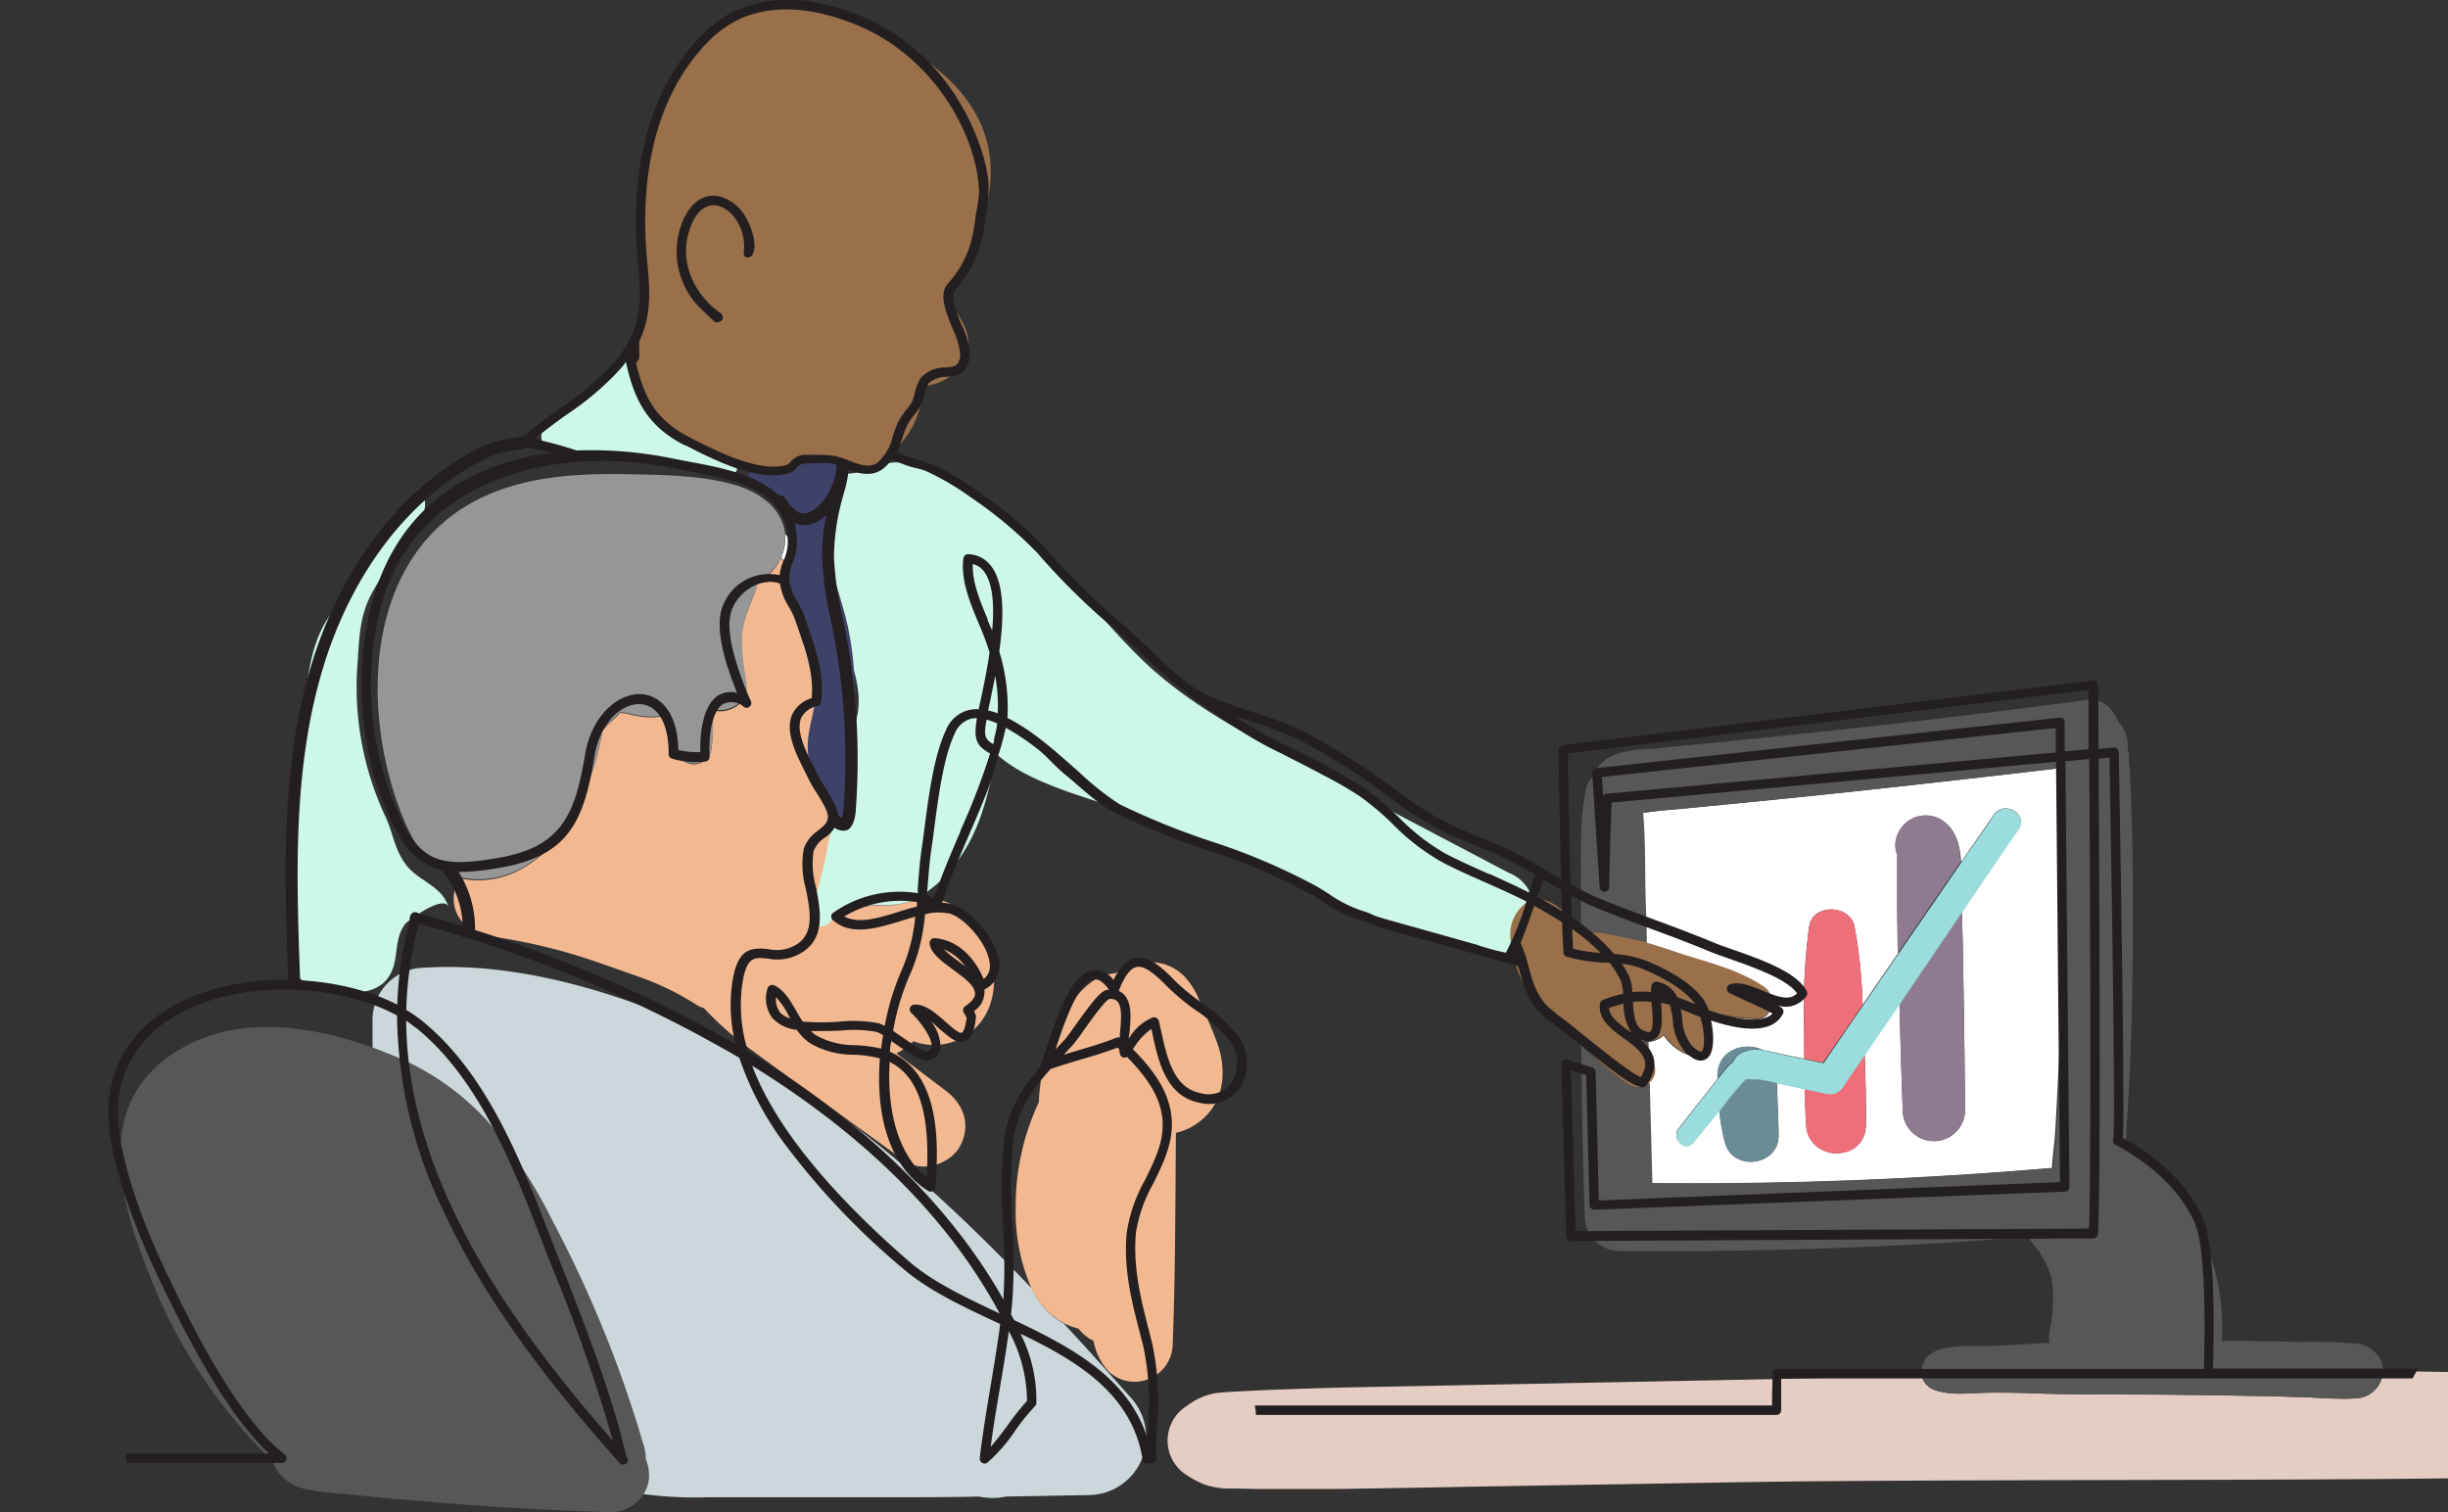 <svg xmlns="http://www.w3.org/2000/svg" viewBox="0 0 299.78 185.18"><rect x="0" y="0" width="299.78" height="185.18" fill="#333333" stroke="none"/><g id="Layer_2" data-name="Layer 2"><g id="Spend"><path d="M291.81,167.87a3.43,3.43,0,0,1-3.35,3.36c-2.26.14-4.59-.1-6.85-.16-2.09-.06-4.19-.11-6.28-.15q-6.27-.12-12.56-.16c-4.28,0-8.56,0-12.84-.12-2.09-.07-4.18-.13-6.28-.11s-4.66.41-6.65-.3a2.43,2.43,0,0,1-1.71-1.9c-6,.21-12.08.42-18.12.54l-33.2.65-18.47.36c-3.08.06-6.16.18-9.24.28-1.54.06-3.08.14-4.62.22-.93.05-1.87.09-2.8.21a8,8,0,0,0-3.45,1.53,5,5,0,0,0,0,8.55,13.39,13.39,0,0,0,2,1.07,9.21,9.21,0,0,0,3.42.53c1.44,0,2.88.06,4.33.06,2.79,0,5.58,0,8.37,0q8.22-.12,16.45-.28l32.91-.55c22.13-.37,64.81-.18,86.94-.48V168Z" fill="#e4cdc2"/><path d="M35.61,116.59a5.1,5.1,0,0,0,.69,2.82,5.25,5.25,0,0,0,3.32,1.64c2.72.59,6.08,1,7.81-1.2,1.57-2,.66-4.67,2.15-6.66.41-.55,4.85-3.74,5.35-2.11-.82-2.65-3.68-3.17-5.19-5.17s-1.54-3.82-2.58-6a37.4,37.4,0,0,1-3.37-18.73c.2-3,.25-5.64,1.63-8.33a52.74,52.74,0,0,1,5-7.53c.91-1.22,1.86-2.63,1.59-4.12-.72-.18-1.39.38-1.9.9A46.74,46.74,0,0,0,45,68.39c-1.4,2.07-2.43,4.32-4,6.2-3,3.5-3.37,8.48-3.79,12.86C36.24,97.23,35.17,106.74,35.61,116.59Z" fill="#cdf7e6"/><path d="M.08,2.68l0-.06L0,2.56l.09.13Z" fill="#fff"/><path d="M100.6,108.85c-.28,1.76-.45,3-.62,4.48.25-.12.51-.24.76-.34a12.25,12.25,0,0,1,7.84-2.13l.67,0,.35-.15a7.14,7.14,0,0,1-2.84-.34,2.88,2.88,0,0,1-1.13.58,3.2,3.2,0,0,1-3.57-1.45,6,6,0,0,1-.75-3.81c-.08.2-.17.39-.26.59C100.89,107.16,100.74,108,100.6,108.85Z" fill="#fff"/><path d="M104.48,100.33v-.1l0,0A.14.14,0,0,0,104.48,100.33Z" fill="#fff"/><path d="M104.48,100.11l0,.08c.1-.23,0-.19,0-.07v0Z" fill="#fff"/><path d="M104.49,100.21v0Z" fill="#fff"/><path d="M109.24,44.06h0l.09.09Z" fill="#fff"/><path d="M93.5,17.73l-.12.05h0Z" fill="#fff"/><path d="M216,120.94c1.6,1.08,1.15,4-1.06,3.88a31.61,31.61,0,0,1-6-.86l-.16,0a4.65,4.65,0,0,1,.89,3,2.35,2.35,0,0,1-2.93,2.23,6.29,6.29,0,0,1-3-2.39l-.14.12a3.15,3.15,0,0,1-1.79.67c0,.57,0,1.14,0,1.71l.51.78a1.93,1.93,0,0,1-.42,2.53c.1,4.09.22,8.18.32,12.28q24.57.25,49.06-1.86c.08-1.48.31-3,.39-4.34q.21-3.44.37-6.89c.21-4.59.43-9.19.55-13.79s.18-9.39.18-14.09q0-3.45,0-6.9c0-.92-.09-2-.12-3q-13.27,1.56-26.57,3-7.4.78-14.78,1.5c-2.46.24-4.92.49-7.39.7-.86.07-1.83.22-2.82.31.36,3.52.21,7.15.31,10.64.06,1.81.1,3.62.14,5.43,1.06.27,2.11.59,3.17,1C208.62,117.86,212.54,118.59,216,120.94Zm4.92,4.71a75.67,75.67,0,0,1,.63-12.23c.46-2.81,5-2.68,5.54,0a61.77,61.77,0,0,1,1,9.64c1.44-2.11,2.89-4.21,4.34-6.32,0-1.83-.07-3.66-.09-5.5,0-1.34,0-2.67,0-4,0-.58,0-1.15,0-1.72l0-.85a3.23,3.23,0,0,1-.08-2.13,3.73,3.73,0,0,1,5.42-2.2c1.86,1.15,2.35,3.15,2.47,5.24q2-2.89,4-5.8c1.27-1.87,4.32-.09,3,1.78q-3.47,5-6.9,10.12c.06,2.15.12,4.3.15,6.45q.17,8.89.24,17.78a3.82,3.82,0,1,1-7.64,0c-.14-4.32-.28-8.64-.39-13l-4.26,6.23c.1,2.85.18,5.7.15,8.54,0,4.75-7.09,4.68-7.33,0-.07-1.45-.12-2.89-.15-4.34l-3.13-.67-.25-.06c0,2.13.14,4.25.17,6.38.05,3.8-5.62,4.52-6.57.89a24.29,24.29,0,0,1-.68-3.9l-3.22,3.93c-1,1.25-2.74-.53-1.76-1.76,1.41-1.8,2.81-3.59,4.23-5.38l.56-.72v-.37c0-3.18,3.38-4.19,5.54-3.08.84.12,1.68.35,2.39.5l2.67.55C220.94,128.33,220.94,127,220.93,125.65Z" fill="#fff"/><path d="M255.79,150.79l-.22,0a2.43,2.43,0,0,1,.24.32C255.8,151,255.8,150.9,255.79,150.79Z" fill="#fff"/><path d="M95.65,68.27a4.66,4.66,0,0,1,1.16,2,54.4,54.4,0,0,1,1.58,10c.08.56.17,1.11.25,1.66,0,.14,0,.28.07.42a3.91,3.91,0,0,1,.93,1.28,6.26,6.26,0,0,1,.34,4.74l-1.33,7.13.08.08A5.14,5.14,0,0,1,102,101.7a1.89,1.89,0,0,1,0,.23,8.47,8.47,0,0,1-.11,2.09,6.68,6.68,0,0,1,.42-.79A15,15,0,0,1,104,101a2.42,2.42,0,0,1,.2-.24c.06-.1.13-.19.19-.28s.06-.11.08-.16a.37.37,0,0,1,0-.15l0-.1c0-.1-.28-.82-.24-.77-.31-.75-.71-1.47-1-2.2a13.19,13.19,0,0,1-1.41-6.89,44.22,44.22,0,0,1,1.55-6.72,12,12,0,0,0,.43-2.49,2.22,2.22,0,0,1-.37-.52c-1.38-2.91-2.3-6.18-3.63-9a34.36,34.36,0,0,0-3.63-6.09c0,.2,0,.41,0,.62A5.77,5.77,0,0,1,95.65,68.27Z" fill="#fff"/><path d="M113.66,82.69V82.6l0,0Z" fill="#fff"/><path d="M126.36,157.78c-14.74-15.43-31-29.4-51.8-36-7.21-2.29-15.11-3.78-22.69-3.28a6.39,6.39,0,0,0-6.25,6.25c0,1.18,0,2.37,0,3.55.68.25,1.36.51,2,.78a31.85,31.85,0,0,1,11.94,8.15,61.11,61.11,0,0,1,8,12.24,146.18,146.18,0,0,1,11.22,27.69,5.06,5.06,0,0,1,.19,1.48,5.21,5.21,0,0,1,.41,1.82,4.24,4.24,0,0,1-.71,2.47,47.89,47.89,0,0,0,8,.41h21.9c3.78,0,7.55,0,11.32-.09a7.86,7.86,0,0,0,3.31,0c3.39-.05,6.77-.12,10.15-.18a7.09,7.09,0,0,0,6.46-4.35,7.17,7.17,0,0,0-1.46-7.72c-2.66-3-5.35-6-8.08-8.93l-.09-.05A9.1,9.1,0,0,1,126.36,157.78Z" fill="#ccd7db"/><path d="M79.48,180.47a5.21,5.21,0,0,0-.41-1.82,5.06,5.06,0,0,0-.19-1.48,146.18,146.18,0,0,0-11.22-27.69,61.11,61.11,0,0,0-8-12.24,31.85,31.85,0,0,0-11.94-8.15c-.67-.27-1.35-.53-2-.78-8.55-3.11-18.75-4.31-26.12,1.9-8,6.76-4.5,18-1.16,26.25a63.78,63.78,0,0,0,7.06,13.18,68,68,0,0,0,4.66,5.91,33.51,33.51,0,0,0,3.12,3.19,5.48,5.48,0,0,0,3.85,3.53,31.47,31.47,0,0,0,5.32.68c3.61.41,7.24.71,10.87,1,7.16.61,14.33,1,21.51,1.22a4.75,4.75,0,0,0,4-2.24A4.24,4.24,0,0,0,79.48,180.47Z" fill="#575757"/><path d="M200.49,127.3c.48.64.95,1.29,1.4,2,0-.57,0-1.14,0-1.71A3.37,3.37,0,0,1,200.49,127.3Z" fill="#575757"/><path d="M237,170.23c2,.71,4.56.31,6.65.3s4.19,0,6.28.11c4.28.15,8.56.1,12.84.12s8.38.08,12.56.16c2.09,0,4.19.09,6.28.15,2.26.06,4.59.3,6.85.16a3.43,3.43,0,0,0,3.35-3.36,3.4,3.4,0,0,0-.17-1.08,3.63,3.63,0,0,0-3.18-2.28,62.52,62.52,0,0,0-6.57-.2l-6.27-.1-3.53,0a27.72,27.72,0,0,0-9.81-22.82,5.52,5.52,0,0,0-2-1.08c0-.26,0-.53.05-.79q.22-3.44.41-6.89c.24-4.59.35-9.19.41-13.79s.06-9.2,0-13.8c0-2.2-.1-4.41-.17-6.61,0-1.15-.07-2.3-.13-3.45,0-.58-.08-1.15-.13-1.73,0-.22-.06-2.09-.23-1.07a4.27,4.27,0,0,0-1.07-3.76c-.56-1.55-2.05-3-3.74-2.73q-14.88,2-29.79,3.59-7.38.81-14.77,1.55c-2.47.24-4.93.46-7.39.73-2.81.3-6.61,0-8.24,2.67a2.85,2.85,0,0,0-.34.81,2.88,2.88,0,0,0-.94,1.62c-.87,4.37-.55,9-.61,13.48q0,1.84,0,3.69l.61.69a4.07,4.07,0,0,1,1.38-.15,22.32,22.32,0,0,1,3.33.58c.94.18,1.85.39,2.75.62,0-1.81-.08-3.62-.14-5.43-.1-3.49,0-7.12-.31-10.64,1-.09,2-.24,2.82-.31,2.47-.21,4.93-.46,7.39-.7q7.39-.72,14.78-1.5,13.29-1.41,26.57-3c0,1,.11,2.07.12,3q0,3.45,0,6.9c0,4.7,0,9.39-.18,14.09s-.34,9.2-.55,13.79q-.17,3.45-.37,6.89c-.08,1.36-.31,2.86-.39,4.34q-24.48,2.09-49.06,1.86c-.1-4.1-.22-8.19-.32-12.28a2.05,2.05,0,0,1-2.4.29,31.61,31.61,0,0,1-5.81-4.77l-.19-.21c.07,7,.2,14.07.44,21.1a4.27,4.27,0,0,0,4.2,4.19c16.72.16,33.47-.41,50.15-1.73a2.65,2.65,0,0,0,.32.59,11.68,11.68,0,0,1,2.51,4.49,18.21,18.21,0,0,1-.26,6.41,5.1,5.1,0,0,0,0,1.51l-.71,0c-2.1.13-4.18.28-6.28.36s-4.94-.22-6.94.62a2.68,2.68,0,0,0-1.71,2.88A2.43,2.43,0,0,0,237,170.23Z" fill="#575757"/><path d="M255.79,150.79c0,.11,0,.22,0,.34a2.43,2.43,0,0,0-.24-.32Z" fill="#575757"/><path d="M109.25,110.9l-.67,0a12.25,12.25,0,0,0-7.84,2.13c-.25.1-.51.22-.76.34.17-1.53.34-2.72.62-4.48.14-.85.29-1.69.45-2.53.09-.2.18-.39.26-.59a5.9,5.9,0,0,1,.51-1.71,8.47,8.47,0,0,0,.11-2.09,1.89,1.89,0,0,0,0-.23,5.53,5.53,0,0,0-1.16-4.76c-1.15-1.32-2-2.29-1.66-4.19.27-1.46.55-2.92.82-4.37,1.33-3.58-1.14-7.22-1.82-10.61-.5-2.49-.72-5-1.35-7.47a4.66,4.66,0,0,0-1.16-2,5.33,5.33,0,0,1-2.31,2.6l-.45.22c-.52,2.14-1.6,3.83-1.94,6.08-.32,2.09.19,4.55.48,6.79s-2.4,3.57-4.22,2.89A18.09,18.09,0,0,1,87.07,92a2.19,2.19,0,0,1-2.1,1.6,2.27,2.27,0,0,1-2.1-1.6c-.59-1.41-1.22-2.87-1.92-4.26a7.64,7.64,0,0,1-2.48,0,14.15,14.15,0,0,1-1.83-.38l-.09,0a4.36,4.36,0,0,1-.62-.07l-.2.24c-.44.45-.93.83-1.37,1.29-.2.21-.38.44-.58.65a35.18,35.18,0,0,1-1.68,6.26c-1.55,4.13-3.82,8-7.71,10.36a10.82,10.82,0,0,1-8.32,1.41c-.12.42-.23.84-.34,1.27-.82,3.23,1.5,5.54,4.51,5.91a69.28,69.28,0,0,1,12.84,3.11c2.34.83,4.23,1.46,6.42,2.28a34.69,34.69,0,0,1,5.84,3,3.54,3.54,0,0,0,.87.38,39.39,39.39,0,0,0,5.87,5.16c6.19,4.55,12.44,9,18.67,13.52,2.12,1.53,5.64.44,6.82-1.79,1.38-2.61.45-5.14-1.79-6.81l-6-4.54a8.66,8.66,0,0,0,2.08-1.49,7.14,7.14,0,0,0,5.67-.27c5.81-2.86,5.1-11.16.9-15.16a7.36,7.36,0,0,0-6.24-2,6.93,6.93,0,0,1-2.55.7Z" fill="#f2b991"/><path d="M144,138.72a7.64,7.64,0,0,0,3.78-2.17c2.31-2.47,2.34-6,1.22-9-.58-1.59-1.29-3.14-2-4.7a9.37,9.37,0,0,0-1.94-3.27c-2.5-2.5-5.74-2-8.43-.42a6,6,0,0,0-3.14,1.22c-2.27,1.72-3.69,4.67-4.73,7.25a22.11,22.11,0,0,0-1.55,7.35,29.86,29.86,0,0,0-2.83,12.92,23.63,23.63,0,0,0,1.94,9.88,9.1,9.1,0,0,0,3.89,4.2l.09.05a8.62,8.62,0,0,0,1.79.67,4.94,4.94,0,0,0,1.82,1.48,7.45,7.45,0,0,0,1.79,3.69,4.61,4.61,0,0,0,5.06.95,4.66,4.66,0,0,0,2.85-4.23C143.94,156,143.93,147.34,144,138.72Z" fill="#f2b991"/><path d="M104.46,100.27l0,0v-.11A.37.37,0,0,0,104.46,100.27Z" fill="#4b84c4"/><path d="M130.91,97c3.45,1.21,7.07,2.19,10,3.45,7,3.06,14.38,5.8,21.25,9.23,7.38,3.21,14.87,6.45,22.84,7.58a13,13,0,0,0,2.4-6.51,3.84,3.84,0,0,0-.12-1.62,4.7,4.7,0,0,0-2.49-2.24l-25.65-13.5c-6.29-3.32-12.66-6.68-18-11.42-4.47-4-8.08-8.87-12.31-13.13s-11.64-10.31-17.45-11.9a4.93,4.93,0,0,0-3.47,0c-4.77,2.33-6.73-.92-6.9,5.85a47,47,0,0,0,2.32,15.53c1,2.93,2.2,5.94,1.71,9a32.07,32.07,0,0,1-.9,3.29c-.61,2.24-.43,4.56-.5,6.86a7,7,0,0,1-.3,2.93c-.33.56-1.09.66-1.45,1.27a4.41,4.41,0,0,0-.43,1.39,55.84,55.84,0,0,1-1.34,5.86c-.36,1.23-.89,2.94-.31,4.15a.74.74,0,0,0,.24.31.61.61,0,0,0,.4.08c1.79-.07,1.48-2,2.71-2.39,2-.72,4.38-.14,6.46-.31a6.93,6.93,0,0,0,2.55-.7h0a15.56,15.56,0,0,0,5.49-5.21c2.53-3.68,3.55-8.24,4.31-12.58C124.2,94.36,127.47,95.77,130.91,97ZM113.66,82.69l0-.12,0,0Z" fill="#cdf7e6"/><path d="M64.39,106c3.89-2.32,6.16-6.23,7.71-10.36a35.18,35.18,0,0,0,1.68-6.26c.2-.21.38-.44.58-.65.44-.46.93-.84,1.37-1.29l.2-.24a4.36,4.36,0,0,0,.62.07l.09,0a14.15,14.15,0,0,0,1.83.38,7.64,7.64,0,0,0,2.48,0c.7,1.39,1.33,2.85,1.92,4.26a2.27,2.27,0,0,0,2.1,1.6,2.19,2.19,0,0,0,2.1-1.6,18.09,18.09,0,0,0,.14-5.13c1.82.68,4.49-.78,4.22-2.89s-.8-4.7-.48-6.79c.34-2.25,1.42-3.94,1.94-6.08l.45-.22a5.33,5.33,0,0,0,2.31-2.6,5.77,5.77,0,0,0,.5-2.3c0-.21,0-.42,0-.62a6.21,6.21,0,0,0-2.77-4.28c-3.57-2.75-11.26-2.82-15.57-2.92-6.33-.14-12.85.05-18.69,2.79-14.46,6.8-15.15,25.89-9.82,39.14,1.3,3.23,3,6.18,6.56,7.29l.25.07A10.82,10.82,0,0,0,64.39,106Z" fill="#969696"/><path d="M87.51,55.94a20.11,20.11,0,0,0,8,1.68c1.42,0,2.17-1.13,3.49-1.37a8.85,8.85,0,0,1,3.12.09c1.5.28,2.83,1,4.38,1.15a2.21,2.21,0,0,0,1-.09c.83-.32.83-1.13,1.29-1.75s1.25-1,1.77-1.66a10.36,10.36,0,0,0,2.13-4.27c.19-.8.26-1.63.43-2.44a6.83,6.83,0,0,0,4-1.79,4.81,4.81,0,0,0,1.27-4.81,11.42,11.42,0,0,0-2.31-3.78.31.31,0,0,0,0-.08l.09-.17c.73-1.57,1.5-3.12,2.23-4.69,3.24-7,4.75-14-.67-20.58-3.67-4.45-10-7.58-15.47-9.28-16.13-5-23.62,8.24-23.53,24.12,0,3.3.57,6.57.5,9.86A14.75,14.75,0,0,1,78.52,41c-.62,1.58-1.35,2.58-.94,4.43a14.06,14.06,0,0,0,1.52,3.6,12.54,12.54,0,0,0,3.18,4.14,10.27,10.27,0,0,0,2.4,1.23C85.65,54.83,86.51,55.5,87.51,55.94Zm21.73-11.88.09.09-.09-.09Z" fill="#9a704b"/><path d="M199.58,132.85a2.05,2.05,0,0,0,2.4-.29,1.93,1.93,0,0,0,.42-2.53l-.51-.78c-.45-.66-.92-1.31-1.4-2a3.37,3.37,0,0,0,1.36.24,3.15,3.15,0,0,0,1.79-.67l.14-.12a6.29,6.29,0,0,0,3,2.39,2.35,2.35,0,0,0,2.93-2.23,4.65,4.65,0,0,0-.89-3l.16,0a31.61,31.61,0,0,0,6,.86c2.21.11,2.66-2.8,1.06-3.88-3.47-2.35-7.39-3.08-11.27-4.43-1.06-.37-2.11-.69-3.17-1-.9-.23-1.81-.44-2.75-.62a22.32,22.32,0,0,0-3.33-.58,4.07,4.07,0,0,0-1.38.15l-.61-.69c-1.55-1.69-4.16-4.72-6.69-3.07a4.79,4.79,0,0,0-1.88,4.3,14.07,14.07,0,0,0,2.1,6.37c.94,1.37,3,2,3.88,3.3q.15.23.33.45a33.42,33.42,0,0,0,2.34,2.71l.19.21A31.61,31.61,0,0,0,199.58,132.85Z" fill="#9a704b"/><path d="M213.75,132.14a33.56,33.56,0,0,0-2.82,3.39l-.39.47a24.29,24.29,0,0,0,.68,3.9c.95,3.63,6.62,2.91,6.57-.89,0-2.13-.17-4.25-.17-6.38a14.58,14.58,0,0,0-2.6-.51C214.59,132.1,214.17,132.14,213.75,132.14Z" fill="#6a8d95"/><path d="M212.1,130.14c.28-.33.38-.69.74-1a3.91,3.91,0,0,1,3-.54c-2.16-1.11-5.54-.1-5.54,3.08v.37c.41-.53.82-1,1.25-1.54A2.85,2.85,0,0,1,212.1,130.14Z" fill="#6a8d95"/><path d="M223.6,133.92l-2.6-.56c0,1.45.08,2.89.15,4.34.24,4.68,7.29,4.75,7.33,0,0-2.84,0-5.69-.15-8.54q-1.34,2-2.68,3.92A1.9,1.9,0,0,1,223.6,133.92Z" fill="#ee6e7a"/><path d="M228.1,123.06a61.77,61.77,0,0,0-1-9.64c-.56-2.68-5.08-2.81-5.54,0a75.67,75.67,0,0,0-.63,12.23c0,1.34,0,2.68,0,4l2.31.48Q225.68,126.6,228.1,123.06Z" fill="#ee6e7a"/><path d="M237.65,100.33a3.73,3.73,0,0,0-5.42,2.2,3.23,3.23,0,0,0,.08,2.13l0,.85c0,.57,0,1.14,0,1.72,0,1.34,0,2.67,0,4,0,1.84.05,3.67.09,5.5q3.84-5.58,7.68-11.17C240,103.48,239.51,101.48,237.65,100.33Z" fill="#8f7b8f"/><path d="M233,135.9a3.82,3.82,0,1,0,7.64,0q-.09-8.88-.24-17.78c0-2.15-.09-4.3-.15-6.45l-7.64,11.26C232.7,127.26,232.84,131.58,233,135.9Z" fill="#8f7b8f"/><path d="M215.89,128.62a3.91,3.91,0,0,0-3,.54c-.36.29-.46.65-.74,1a2.85,2.85,0,0,0-.5.39c-.43.49-.84,1-1.25,1.54l-.56.72c-1.42,1.79-2.82,3.58-4.23,5.38-1,1.23.73,3,1.76,1.76l3.22-3.93.39-.47a33.56,33.56,0,0,1,2.82-3.39c.42,0,.84,0,1.27,0a14.58,14.58,0,0,1,2.6.51l.25.06,3.13.67,2.6.56a1.9,1.9,0,0,0,2.05-.84q1.35-2,2.68-3.92l4.26-6.23,7.64-11.26q3.44-5.07,6.9-10.12c1.28-1.87-1.77-3.65-3-1.78s-2.64,3.87-4,5.8q-3.83,5.59-7.68,11.17c-1.45,2.11-2.9,4.21-4.34,6.32q-2.43,3.54-4.84,7.09l-2.31-.48-2.67-.55C217.57,129,216.73,128.74,215.89,128.62Z" fill="#9bdddd"/><path d="M69.51,50.39A8.3,8.3,0,0,0,67,51.86a2.16,2.16,0,0,0-.44,2.63c.57.8,1.71.86,2.68.87A69.49,69.49,0,0,1,88,58.05a2.12,2.12,0,0,0,1.81,0c1.49-1.07-1.22-2-1.93-2.27a20.69,20.69,0,0,1-5.17-2.88,15.36,15.36,0,0,1-2.93-2.46,13.51,13.51,0,0,1-2.6-4.74c-.13-.58-.27-1.17-.4-1.76-.68.68-1.17,1.59-1.83,2.25-.48.46-1.2.77-1.72,1.21A19,19,0,0,1,69.51,50.39Z" fill="#cdf7e6"/><path d="M93.36,59.51a7.84,7.84,0,0,1,3.55,6.71c0,1.65-.64,3.26-.61,4.92.07,3.81,3.3,6.9,3.82,10.68.4,2.84-.79,5.64-1.14,8.49-.5,4,1.8,6.52,3.35,9.91,1.25,2.73,1.57-2.29,1.66-3.2.68-7.2,1.35-14.57-.47-21.57-1.32-5.08-3.89-10.68-1.29-15.26.63-1.11,1.53-2.59.63-3.5a2.15,2.15,0,0,0-1.56-.49,9.6,9.6,0,0,0-3.26.29c-1.12.45-1.76,1.23-3.08,1.38-.52.06-2.89-.33-3.15,0C91.28,58.56,92.89,59.21,93.36,59.51Z" fill="#3e4268"/><path d="M35.31,120.25c-.47-12.75-1-25.93,2.72-38.49S49.54,59.13,59.44,54.49a10.94,10.94,0,0,1,2.89-.76c.48-.08,1-.16,1.44-.28a1.15,1.15,0,0,0,.39-.14.24.24,0,0,0,0,.21L65.55,53a1.34,1.34,0,0,1-.45,1.52,2.5,2.5,0,0,1-1,.41c-.52.13-1,.22-1.57.31a9.78,9.78,0,0,0-2.49.64c-9.51,4.46-17,14.05-20.61,26.33s-3.13,25.39-2.67,38Z" fill="#231f20"/><path d="M58.12,114.91l-1.5-.14a11.38,11.38,0,0,0-2.56-8.31l1.16-1A13,13,0,0,1,58.12,114.91Z" fill="#231f20"/><path d="M88.22,24.08c-2-.51-3.77.73-4.74,3.3a9.77,9.77,0,0,0,2.16,10.24l1.88,1.8a.88.88,0,0,0,.86-.19.54.54,0,0,0,.13-.45.6.6,0,0,0-.24-.41c-3-2.08-5.38-6.16-3.71-10.58.75-2,2-2.94,3.38-2.59,1.78.45,3.51,2.91,3.13,5.73-.1.69.75.79,1.06.28.73-1.2-.2-3.6-.84-4.67A5.29,5.29,0,0,0,88.22,24.08Z" fill="#231f20"/><path d="M296.1,167.58H271c.17-7.13.15-15-1.18-18.23-2.38-5.77-8.26-9.19-9.87-10,.09-.94.08-2.91.06-7.14,0-4-.07-9.45-.17-16.35-.16-11.75-.38-23.63-.38-23.75a.62.62,0,0,0-.2-.42.58.58,0,0,0-.44-.15l-1.84.17c0-2.88,0-5.52-.05-7.81a.57.57,0,0,0-.2-.43.56.56,0,0,0-.45-.14l-64.91,7.91a.58.58,0,0,0-.51.58c0,.11.11,8.19.31,15.84l-1.31-.78c-1.56-.93-3.18-1.9-4.85-2.7-1.37-.67-2.71-1.23-4-1.77a38.21,38.21,0,0,1-7.58-3.87L171,96.79a83.66,83.66,0,0,0-11.23-7.16,48,48,0,0,0-6.24-2.4c-2.83-.94-5.84-1.83-8.22-3.66s-4.39-4-6.57-6c-.41-.38-.83-.77-1.26-1.13A83,83,0,0,1,128,67.11a9.45,9.45,0,0,0-.93-1,58,58,0,0,0-7.52-6.09,38.68,38.68,0,0,0-4.2-2.61c-1.6-.83-3.34-1.15-5-1.82a2.33,2.33,0,0,0-.53-.16c.27-.6.48-1.22.68-1.81a15.07,15.07,0,0,1,.57-1.51,9.4,9.4,0,0,1,1-1.45,7.11,7.11,0,0,0,.68-1,7.54,7.54,0,0,0,.39-1.17,6,6,0,0,1,.53-1.49,3,3,0,0,1,2.24-.86c1.14-.09,2.56-.22,2.85-2.46a8.86,8.86,0,0,0-1-3.88c-.68-1.67-1.44-3.55-.79-4.29a14.78,14.78,0,0,0,3.69-8.88,17.74,17.74,0,0,0,.4-4.23,17.63,17.63,0,0,0-.43-2.48,27.6,27.6,0,0,0-2.76-6.78,26.11,26.11,0,0,0-7.89-8.7A26.41,26.41,0,0,0,100,.34,15.83,15.83,0,0,0,89.3,1.7l0,0A15,15,0,0,0,85.8,4.45c-7.82,8.15-8.48,19.72-7.65,28,.52,5.29.2,8.29-3.1,12.11a35.15,35.15,0,0,1-6.37,5.37,50.34,50.34,0,0,0-4.87,3.81.58.58,0,0,0,.34,1,21.76,21.76,0,0,1,3.38.73,31.72,31.72,0,0,0-7.87,2C52.13,60.58,47.3,66.4,45.3,74.78A40.28,40.28,0,0,0,46.82,98c3.32,8.24,5.85,9.71,14.28,8.28s10.38-5.53,11.7-13.66c.7-4.25,3.45-6.59,5.72-6.39,2.11.18,3.4,2.52,3.36,6.11a.57.57,0,0,0,.38.54,9.67,9.67,0,0,0,4.17.36.58.58,0,0,0,.47-.6c-.14-2.59.3-5.57,1.61-6.41a2.37,2.37,0,0,1,2.37.15l0,0c.33.34.65.39.92.15s.27-.56,0-1c0,0,0,0,0,0-.85-2-3-7.25-2.36-10.26.54-2.49,3.48-4.69,6.07-3.82a7.46,7.46,0,0,0,1.08,2.84,9.34,9.34,0,0,1,.8,1.66l.39,1.14c.94,2.73,1.91,5.55,1.61,8.41a3.73,3.73,0,0,0-2.38,2c-.92,2.09.49,4.87,1.62,7.1l.49,1A15.94,15.94,0,0,0,99.94,97c.64,1,1.52,2.39,1.44,3.11s-.5,1-1.19,1.59a4.48,4.48,0,0,0-1.76,2.23,11,11,0,0,0,.26,4.93c.52,2.67,1,5.19-.9,6.63a4.68,4.68,0,0,1-3.71.73c-2.23-.24-3.86-.06-4.45,4.41a19.52,19.52,0,0,0,.45,7.24,162.74,162.74,0,0,0-38.8-16,.63.63,0,0,0-.77-.08.81.81,0,0,0-.33.58.53.53,0,0,0,0,.13,1.21,1.21,0,0,0,0,.28,44.24,44.24,0,0,0-1.53,10.24c-6.7-3.43-16.76-4.1-24.33-1.28-4.29,1.59-9.65,5-10.87,12-1.13,6.58,3.28,17.11,6,22.8,3.63,7.59,8.39,16.7,13.5,21.45H15.39l.06,1.15H34.52a.57.57,0,0,0,.55-.39.58.58,0,0,0-.19-.64C28.81,173.44,23,161.29,20.5,156.1c-2.15-4.48-7-15.61-5.91-22.1s6.13-9.65,10.13-11.14c7.5-2.79,17.51-2,23.9,1.49a56.25,56.25,0,0,0,5.66,23.89c4.4,9.5,11.2,19.25,21.41,30.69a.61.61,0,0,0,.07.1l.09.09a.65.65,0,0,0,.46.22.63.63,0,0,0,.39-.15.58.58,0,0,0,0-.86c-1.77-7.62-4.89-15.6-7.91-23.31q-.95-2.39-1.85-4.73c-3.63-9.43-7.78-19.14-15.08-25.15a16.44,16.44,0,0,0-2.11-1.47,44.5,44.5,0,0,1,1.55-10.56,162.3,162.3,0,0,1,39.24,16.42,37.74,37.74,0,0,0,5.39,10.32,91.27,91.27,0,0,0,14.52,15.38c3.14,2.73,7.27,4.67,11.65,6.72l.38.18c-.32,2.52-.76,5.13-1.19,7.68-.49,2.94-1,6-1.31,8.75a.58.58,0,0,0,.29.56.56.56,0,0,0,.62,0,19.53,19.53,0,0,0,3.42-3.92,27.55,27.55,0,0,1,2.42-3,.55.55,0,0,0,.18-.38,18,18,0,0,0-1.94-8.51c7,3.38,13.53,7.32,14.93,15.22a.32.32,0,0,0,0,.14.68.68,0,0,0,.17.35.56.56,0,0,0,.68.12.59.59,0,0,0,.47,0,.58.58,0,0,0,.36-.54c0-1.34,0-2.67.11-4a33.78,33.78,0,0,0-.61-10.18c-.12-.46-.24-.91-.35-1.36-1-3.85-2-7.83-1.63-12.09a17.92,17.92,0,0,1,2.15-6.08c1.1-2.24,2.24-4.56,2.26-7.16,0-3.73-2.19-6.65-4.79-9.27l.34-.47A7.46,7.46,0,0,1,141,126c.06.25.11.52.17.79.68,3.11,1.61,7.36,5.56,8.2a4.66,4.66,0,0,0,5.12-1.77,5.75,5.75,0,0,0-.22-6.36,19.56,19.56,0,0,0-4.49-4.08,27.29,27.29,0,0,1-3.14-2.57c-1.68-1.73-3.32-3.25-5-2.9-1,.21-1.88,1.07-2.64,2.7a2.83,2.83,0,0,0-2.5-1.21c-2.55.34-4.25,5-5.78,9.73-.25.78-.46,1.45-.61,1.79a.55.55,0,0,0,0,.25c-2.38,2.72-4.12,5.41-4.58,9.64a64.45,64.45,0,0,0-.06,10,69.77,69.77,0,0,1,.06,8.56l0,.38c-6.47-11.46-16.87-21.62-30.94-30.19l-.35-.21a18.85,18.85,0,0,1-.74-7.95c.49-3.7,1.45-3.6,3.19-3.42a5.71,5.71,0,0,0,4.53-1c2.48-1.88,1.87-5,1.34-7.77a10.31,10.31,0,0,1-.29-4.38,3.46,3.46,0,0,1,1.37-1.66,3.52,3.52,0,0,0,1.62-2.36c.12-1.13-.8-2.58-1.62-3.86a15.07,15.07,0,0,1-.79-1.34c-.15-.31-.32-.64-.5-1-1-1.91-2.29-4.52-1.59-6.11a2.79,2.79,0,0,1,2-1.44.58.58,0,0,0,.42-.48c.47-3.25-.59-6.33-1.62-9.31-.13-.38-.26-.75-.38-1.12a10.65,10.65,0,0,0-.89-1.86,6.39,6.39,0,0,1-.94-2.4A4.34,4.34,0,0,1,97,69.05a6.53,6.53,0,0,0,.58-2.55c.11-7.49-7.35-8.88-13.35-10l-1.78-.34a49.51,49.51,0,0,0-11.83-1,52.94,52.94,0,0,0-5.16-1.41c1.23-1,2.56-2,3.85-2.92a36,36,0,0,0,6.57-5.56c.29-.32.55-.64.79-1a.86.86,0,0,0,0,.16c1,4.47,2.53,7.72,7.18,10.1l.09,0c3.45,1.76,8.65,4.42,12.47,3.47a2.28,2.28,0,0,0,1.2-.76,1.27,1.27,0,0,1,1-.49c.93,0,1.86-.07,2.79-.05a5.68,5.68,0,0,1,2,.62c1.52.61,3.23,1.18,4.69.11a5.41,5.41,0,0,0,1.17-1.22,11.48,11.48,0,0,0,3.36,1.21,6.14,6.14,0,0,1,1.31.51,33.48,33.48,0,0,1,5,3,51.11,51.11,0,0,1,8.12,6.8,83.43,83.43,0,0,0,9.62,9.45L138,78.42c1.79,1.65,3.58,3.31,5.41,4.91a59.68,59.68,0,0,0,5.5,4.12,56.12,56.12,0,0,0,6.2,3.91c1,.52,2.06,1,3.07,1.54a67,67,0,0,1,8.32,4.59,33.54,33.54,0,0,1,4.1,3.47,27.17,27.17,0,0,0,6,4.61c1.76.92,3.6,1.73,5.39,2.52,1.63.73,3.31,1.47,4.94,2.3a35.65,35.65,0,0,1-2.52,6.27,29,29,0,0,1-3.64-1l-7.65-2.15-3.05-.85c-.64-.18-1.29-.37-1.92-.61a6.74,6.74,0,0,0-.87-.38,15.42,15.42,0,0,1-4.59-2.24c-.52-.33-1-.63-1.48-.91a77.42,77.42,0,0,0-13-5.53,90.14,90.14,0,0,1-11.09-4.5,33.28,33.28,0,0,1-4.88-3.86c-2.83-2.47-5.5-5-8.87-6.72a23.33,23.33,0,0,0-1-8.13c.56-4,.69-8.29-1-10.47a3.61,3.61,0,0,0-2.79-1.45.59.59,0,0,0-.61.51c-.32,2.71.8,5.38,1.89,8a33,33,0,0,1,1.32,3.52c-.33,2.27-.78,4.39-1.08,5.81-.1.45-.19.84-.25,1.15a4.32,4.32,0,0,0-1.14.08,4.08,4.08,0,0,0-2.87,2.48c-1.46,3.06-2.11,8-2.63,12-.12.93-.23,1.81-.35,2.59-.23,1.56-.35,3.18-.47,4.75,0,.21,0,.41,0,.62A14.1,14.1,0,0,0,102,111.79a.55.55,0,0,0-.21.43.6.6,0,0,0,.19.44c2.25,2,5.41,1,8.47.08.54-.17,1.09-.34,1.63-.49a21.12,21.12,0,0,1-1.59,6.38,31.25,31.25,0,0,0-2.15,7,3.66,3.66,0,0,0-.72-.33,16.65,16.65,0,0,0-4.8-.2,29.55,29.55,0,0,1-4.52,0c-.27-.41-.53-.85-.77-1.28-.77-1.33-1.49-2.59-2.71-3.16a.58.58,0,0,0-.5,0A.61.61,0,0,0,94,121a4.06,4.06,0,0,0,.58,3.66,4.81,4.81,0,0,0,3,1.45,6.25,6.25,0,0,0,1.71,1.69,10.64,10.64,0,0,0,5.32,1.35,15,15,0,0,1,3.14.45c-.49,6.29.77,13,5.93,16.24a.58.58,0,0,0,.57,0,.56.56,0,0,0,.31-.48c.3-4.5.91-13.79-5.58-16.57,0-.44.09-.88.16-1.32l.48.33c2.13,1.48,3.47,2.36,4.34,2a1.83,1.83,0,0,0,1.21-1.37,4.92,4.92,0,0,0-1.2-3.38c.34.28.69.58,1,.87,1.19,1,2.21,2,3.21,1.57.75-.29,1.16-1.18,1.33-2.91a.6.6,0,0,0,0-.23,2.8,2.8,0,0,0-.24-.54,2.8,2.8,0,0,0,1.28-2.14,2.21,2.21,0,0,0,0-.51,3.17,3.17,0,0,0,1.8-3.31c-.28-2.94-3.61-6.58-5.89-7.15a4.86,4.86,0,0,0-1.09-.15c.9-2.77,2.12-5.58,3.29-8.31.79-1.82,1.57-3.65,2.29-5.5a40.38,40.38,0,0,0,1.21-4,29.1,29.1,0,0,0,1-3.63A31,31,0,0,1,127,91.67c1.22.94,2.19,2.16,3.37,3.12,1.92,1.56,3.91,3.57,6.13,4.71a90.28,90.28,0,0,0,11.23,4.56,74.75,74.75,0,0,1,12.81,5.45c.46.26.94.56,1.45.88a16.07,16.07,0,0,0,5,2.4,3.63,3.63,0,0,1,.85.32,14.76,14.76,0,0,0,2.51.83l3.18.89,7.83,2.19,4.51,1.27h0a4.12,4.12,0,0,1,.18.51c.68,2.44,1.32,4.74,4.44,6.78.4.27,1.42,1.1,2.6,2,4.85,4,6.77,5.32,7.74,5.47a.56.56,0,0,0,.33.1.6.6,0,0,0,.46-.25c1.87-2.67.75-4.36-.79-5.67a1.86,1.86,0,0,0,1.85,0c1-.7.88-2.61.73-4.45.36.08.72.17,1.09.28a13.22,13.22,0,0,1,.35,1.79,6.46,6.46,0,0,0,1.47,3.91c1.12,1.12,2,1.39,2.74.83.9-.74.85-2.84.47-4.63,3.14,1.06,7.45,1.88,8.81-.84a.58.58,0,0,0-.22-.76l-.41-.23a3.14,3.14,0,0,0,3.49-1.14.59.59,0,0,0,.06-.6c-1.15-2.35-5.72-3.94-9.05-5.11-.92-.32-1.72-.6-2.31-.85-2.42-1-4.92-1.94-7.34-2.83-2.18-.81-4.43-1.65-6.58-2.53a31.16,31.16,0,0,1-3.66-1.82c-.19-6.75-.3-14-.33-16l63.76-7.76c0,2.1,0,4.55,0,7.26l-2.91.26,0-3.56a.64.64,0,0,0-.2-.43.59.59,0,0,0-.44-.14L195.5,94.06a.58.58,0,0,0-.52.61l.91,14a.58.58,0,0,0,.59.54.59.59,0,0,0,.57-.57c0-.07.14-6.6.31-10.36l54.42-5,.48,51.47L195.79,147l-.39-15.74a.59.59,0,0,0-.41-.54l-3.05-.95a.58.58,0,0,0-.75.57l.62,21.06a.58.58,0,0,0,.58.56l63.94-.32a.58.58,0,0,0,.53-.34c.4-.88.26-36.13.13-58.41l1.33-.12c.33,17.92.72,44.27.49,46.64a.56.56,0,0,0,0,.49.63.63,0,0,0,.38.35c.84.43,7.22,3.82,9.61,9.59,1.24,3,1.25,10.94,1.09,17.79H217.64a.57.57,0,0,0-.58.55c0,.77,0,1.52-.05,2.25,0,.54,0,1.1,0,1.67H153.66a5.66,5.66,0,0,1,.14,1.16h63.74a.58.58,0,0,0,.58-.55c0-.78,0-1.54,0-2.28,0-.53,0-1.09,0-1.64h37.2c1.74,0,40.12,0,40.12,0ZM51.13,126c7.07,5.83,11.16,15.39,14.73,24.67q.9,2.36,1.85,4.74a192.82,192.82,0,0,1,7.34,21c-12.43-14.18-25.19-32-25.31-51.45C50.23,125.34,50.69,125.68,51.13,126ZM137,121.34c.69-1.79,1.42-2.78,2.19-2.93,1-.21,2.28.88,3.93,2.57a27.35,27.35,0,0,0,3.28,2.7,18.76,18.76,0,0,1,4.22,3.79,4.61,4.61,0,0,1,.23,5.07,3.54,3.54,0,0,1-3.93,1.29c-3.22-.68-4-4.36-4.67-7.32-.11-.53-.22-1-.34-1.49a.58.58,0,0,0-.28-.37.68.68,0,0,0-.28-.07.47.47,0,0,0-.17,0,6.07,6.07,0,0,0-2.94,2.6c0-.17,0-.35.05-.52.18-1.8.39-3.84-.66-4.89a1.85,1.85,0,0,0-.64-.43Zm-.18,1.28c.66.66.46,2.56.32,3.95,0,.17,0,.33,0,.48a.63.63,0,0,0-.36,0c-1.57.62-3.23,1.12-4.84,1.59l-1.67.51.18-.2.86-.92c.31-.34.81-1,1.45-1.93.82-1.15,2.52-3.54,3.07-3.77A1.24,1.24,0,0,1,136.84,122.62Zm-2.84-2.7h.13c.53,0,1.1.43,1.7,1.28h-.18c-.78.08-1.78,1.32-3.87,4.25-.56.79-1.09,1.53-1.35,1.82l-.85.91-.3.31C130.23,125.57,132,120.18,134,119.92ZM124,140.3c.44-4.11,2.17-6.63,4.66-9.4,1.19-.41,2.41-.78,3.59-1.13,1.52-.45,3.09-.91,4.6-1.49l.22.21a2.53,2.53,0,0,0,.09.6.56.56,0,0,0,.43.4.55.55,0,0,0,.42-.07c2.38,2.43,4.39,5.1,4.37,8.37,0,2.33-1.05,4.43-2.14,6.66a18.88,18.88,0,0,0-2.26,6.48c-.43,4.46.63,8.54,1.66,12.49.11.45.23.9.35,1.35a33.08,33.08,0,0,1,.58,9.85c0,.49-.05,1-.06,1.47-2.37-7.43-9.29-11.11-16.33-14.45-.13-.23-.25-.47-.37-.7.08-.71.14-1.41.19-2.1a72,72,0,0,0,0-8.7A63.46,63.46,0,0,1,124,140.3ZM123.54,163a18.27,18.27,0,0,1,2.23,8.54,29.9,29.9,0,0,0-2.38,3c-.7.93-1.41,1.89-2.07,2.63.29-2.27.69-4.64,1.11-7.12C122.83,167.68,123.23,165.3,123.54,163Zm-1.23-2.36.11.2c-4.24-2-8.24-3.88-11.21-6.47-10-8.73-16.4-16.72-19.1-23.87C104,137.85,115.3,147.69,122.31,160.63ZM80.63,57c.55.09,1.09.18,1.64.29l1.79.35c5.86,1.09,12.5,2.32,12.41,8.84a5.52,5.52,0,0,1-.5,2.13,6.37,6.37,0,0,0-.5,1.82A6.06,6.06,0,0,0,88.27,75c-.58,2.73.71,6.7,2,9.85a2.94,2.94,0,0,0-2.36.34c-2,1.31-2.2,5.12-2.15,6.9a9.61,9.61,0,0,1-2.7-.25c-.07-4.75-2.3-6.65-4.41-6.83-2.79-.24-6.16,2.44-7,7.35-1.25,7.74-3.11,11.41-10.75,12.71-7.94,1.35-9.88.21-13-7.57a38.92,38.92,0,0,1-1.46-22.48C50.15,59.43,66.32,54.66,80.63,57Zm26.87-.38c-1,.74-2.15.31-3.46-.2a13,13,0,0,0-1.56-.53,4.59,4.59,0,0,0-.76-.13l-1.19-.07c-.85,0-1.64,0-1.88,0a2.36,2.36,0,0,0-1.83.85,1.21,1.21,0,0,1-.63.43c-3.41.84-8.38-1.7-11.67-3.38l-.09-.05c-4.19-2.14-5.59-5-6.53-9.08l.38-.56v-2.1c1.34-2.78,1.41-5.6,1-9.51-.8-8-.18-19.25,7.33-27.08a13.79,13.79,0,0,1,3.81-2.8v0c5.8-2.82,13.75-.47,18.84,3a25.66,25.66,0,0,1,8.09,9.22,22.78,22.78,0,0,1,2.16,5.82,17.86,17.86,0,0,1,.39,3,16.23,16.23,0,0,1-.42,2.84l0,.19c-.35,2.57-.72,5.22-3.42,8.27-1.13,1.28-.25,3.42.59,5.49a8.88,8.88,0,0,1,.94,3.3c-.18,1.32-.69,1.37-1.81,1.46a4,4,0,0,0-3,1.25,5.67,5.67,0,0,0-.78,1.94,5.87,5.87,0,0,1-.3,1,6.35,6.35,0,0,1-.57.81A10.23,10.23,0,0,0,110,51.64a15,15,0,0,0-.63,1.65A6.45,6.45,0,0,1,107.5,56.63Zm-12,67.28a2.42,2.42,0,0,1-.46-1.79,9.84,9.84,0,0,1,1.51,2.2l.23.39A2.81,2.81,0,0,1,95.45,123.91Zm12.44,4.51a17.47,17.47,0,0,0-3.18-.43,9.68,9.68,0,0,1-4.78-1.18,3.56,3.56,0,0,1-.68-.55c1.17,0,2.41,0,3.6-.05a15.82,15.82,0,0,1,4.42.15,4.45,4.45,0,0,1,.84.43C108,127.33,108,127.87,107.89,128.42Zm5.6,15.85c-3.74-3-4.93-8.62-4.59-14.23C113.35,132.23,113.8,138.31,113.49,144.27Zm7.42-68.41c-.94-2.25-1.91-4.56-1.84-6.78a2.37,2.37,0,0,1,1.38.91c1.12,1.47,1.27,4.28,1,7.22C121.29,76.76,121.1,76.3,120.91,75.86Zm-10.82,35.77c-2.57.8-5,1.55-6.75.6a13.29,13.29,0,0,1,8.9-1.76c0,.18,0,.36,0,.55C111.49,111.2,110.78,111.42,110.09,111.63Zm6.06.22c1.88.47,4.79,3.73,5,6.14a2,2,0,0,1-.74,1.9c-1.29-3-3.48-4.83-6-5a.57.57,0,0,0-.45.16.59.59,0,0,0-.17.45c.08,1.18,1.4,2.16,2.81,3.2s2.77,2,2.75,3c0,.47-.42,1-1.21,1.52a.59.59,0,0,0-.18.77l.07.12a4.49,4.49,0,0,1,.29.53c-.19,1.62-.55,1.81-.59,1.83-.34.13-1.36-.77-2-1.36-1.17-1-2.51-2.23-3.86-2.08a.62.62,0,0,0-.49.39.58.58,0,0,0,.15.6c1,.94,2.7,3.15,2.49,4.24a.68.68,0,0,1-.48.51c-.48.07-2.3-1.2-3.28-1.88l-.94-.64a29.38,29.38,0,0,1,2.16-7.11,23,23,0,0,0,1.74-7.17A6.36,6.36,0,0,1,116.15,111.85Zm2.12,6.59c-.3-.24-.61-.46-.91-.69a15.64,15.64,0,0,1-1.83-1.49A5.91,5.91,0,0,1,118.27,118.44Zm-.7-16.63c-1.16,2.69-2.35,5.46-3.26,8.22a6,6,0,0,0-.85-.4c0-.29.05-.58.07-.87.12-1.54.24-3.14.46-4.66.12-.79.24-1.68.36-2.61.51-3.91,1.14-8.76,2.52-11.66A3,3,0,0,1,118.94,88a2.61,2.61,0,0,1,.69-.06c-.42,2.61-.09,3.37,1.62,4.33A85.85,85.85,0,0,1,117.57,101.81Zm4.13-11.19c0,.17-.09.34-.13.51-1.08-.64-1.15-1.14-.8-3a9.07,9.07,0,0,1,1.31.47A20.52,20.52,0,0,1,121.7,90.62Zm.48-3.25A8.88,8.88,0,0,0,121,87c.06-.3.14-.67.24-1.1.18-.88.41-2,.63-3.13A19.62,19.62,0,0,1,122.18,87.37ZM189,107.69l.26.16,1.94,1.14c0,.88.05,1.74.08,2.58-.64-.4-1.25-.76-1.83-1.09-.39-.23-.79-.45-1.19-.66C188.54,109,188.79,108.3,189,107.69Zm-6.63-.65c-1.76-.79-3.59-1.6-5.32-2.49a26,26,0,0,1-5.72-4.44,36.4,36.4,0,0,0-4.24-3.58,69.6,69.6,0,0,0-8.46-4.67c-1-.5-2.05-1-3.05-1.52a43.71,43.71,0,0,1-4.36-2.66l1.92.64a45.87,45.87,0,0,1,6.1,2.35,82.73,82.73,0,0,1,11.06,7.06l2.44,1.73a38.36,38.36,0,0,0,7.8,4c1.29.53,2.62,1.09,3.95,1.74s2.36,1.23,3.5,1.9c-.24.62-.5,1.38-.77,2.19C185.63,108.47,184,107.75,182.39,107Zm19.68,19.29c-.14.1-.46,0-.87-.17-1-.49-1.12-2-1.21-3.47a9.2,9.2,0,0,1,2.28,0l0,.27C202.39,124,202.55,126,202.07,126.33Zm.88-6.1a.55.55,0,0,0-.45.08.61.61,0,0,0-.25.38,4.7,4.7,0,0,0-.05.79,11,11,0,0,0-2.29,0,5.67,5.67,0,0,0-.42-2,12.93,12.93,0,0,0-.86-1.48,10.65,10.65,0,0,1,2.65.68c1.44.6,4.89,2.21,6.34,4.28-.78-.33-1.5-.61-2.2-.85A3.32,3.32,0,0,0,203,120.23Zm-3.2,6.19-.22-.16c-1.23-.89-2.4-1.74-2.47-2.83a17.33,17.33,0,0,1,1.78-.53A6.61,6.61,0,0,0,199.75,126.42Zm8.62,2.33c-.08.06-.48,0-1.2-.75a5.48,5.48,0,0,1-1.14-3.25c-.06-.39-.11-.79-.19-1.18q.67.25,1.41.57l1,.42C208.73,126.19,208.85,128.36,208.37,128.75ZM195.58,111.2c2.17.89,4.43,1.73,6.62,2.54,2.41.89,4.89,1.82,7.29,2.82.63.26,1.44.54,2.38.87,2.8,1,6.95,2.43,8.2,4.21-.94.92-2.24.48-4.19-.32-1.37-.57-2.78-1.15-4-.8a.58.58,0,0,0-.41.51.59.59,0,0,0,.32.57c.67.32,1.35.63,2,.93,1.09.49,2.21,1,3.27,1.58-1.3,1.31-4.7.7-7.84-.44a5.25,5.25,0,0,0-.5-1.1c-1.5-2.33-5-4.06-7-4.88a13.56,13.56,0,0,0-4.06-.88,25,25,0,0,0-5.19-4.48c0-.86-.06-1.76-.09-2.68A32.33,32.33,0,0,0,195.58,111.2Zm.41,5.48a18.53,18.53,0,0,1-3.36-.51c0-.74-.07-1.55-.1-2.4A24.47,24.47,0,0,1,196,116.68Zm.41,1.19.68,0a11.66,11.66,0,0,1,1.37,2.15,5,5,0,0,1,.32,1.66,17.59,17.59,0,0,0-2.48.76.58.58,0,0,0-.36.46c-.27,1.94,1.43,3.16,2.93,4.25,2.12,1.53,3.38,2.61,2.08,4.74-1-.29-5.1-3.59-7.09-5.2-1.25-1-2.23-1.82-2.69-2.12-2.76-1.81-3.31-3.81-3.95-6.13a19.18,19.18,0,0,0-1-3c.58-1.35,1.14-3,1.66-4.52l1,.55c.76.44,1.59.93,2.44,1.49,0,1.33.1,2.57.16,3.67a.57.57,0,0,0,.4.52A19.6,19.6,0,0,0,196.4,117.87Zm.35-20.68a.61.61,0,0,0-.43.26l-.15-2.31,55.57-6,0,3Zm59.06,53.25-62.86.31-.58-19.69,1.88.59.4,15.91a.58.58,0,0,0,.6.57l57.61-2.21a.58.58,0,0,0,.56-.58l-.49-52.13,2.91-.26C256,113.24,256.06,146.14,255.81,150.44Z" fill="#231f20"/><path d="M203.37,121.64v0l.15.08Z" fill="#231f20"/><path d="M103.27,101.72a2,2,0,0,1-.84-.22,3.75,3.75,0,0,1-.74-.55.75.75,0,0,1,0-1.06.75.75,0,0,1,1.06,0,2.38,2.38,0,0,0,.36.3.3.3,0,0,0,0-.08,4.07,4.07,0,0,0,.19-1.1A81.77,81.77,0,0,0,102,77.23c-.1-.55-.22-1.09-.33-1.64a38.7,38.7,0,0,1-1-7.4,26.23,26.23,0,0,1,.51-5.09,6.61,6.61,0,0,1-.86.64c-2.93,1.74-4.73-1-5.41-2a.75.75,0,0,1,.22-1,.75.75,0,0,1,1,.21c1.24,1.9,2.12,2.32,3.38,1.57,1.76-1.05,2.9-3.72,2.95-5.58l1.5,0h0a13.83,13.83,0,0,1-.65,3.53c-.13.46-.26.94-.38,1.45a27,27,0,0,0-.8,6.28,38.17,38.17,0,0,0,1,7.12c.11.55.23,1.1.34,1.65a83.11,83.11,0,0,1,1.33,22.15,4.71,4.71,0,0,1-.29,1.54,1.8,1.8,0,0,1-.67.94A1.14,1.14,0,0,1,103.27,101.72Z" fill="#231f20"/></g></g></svg>